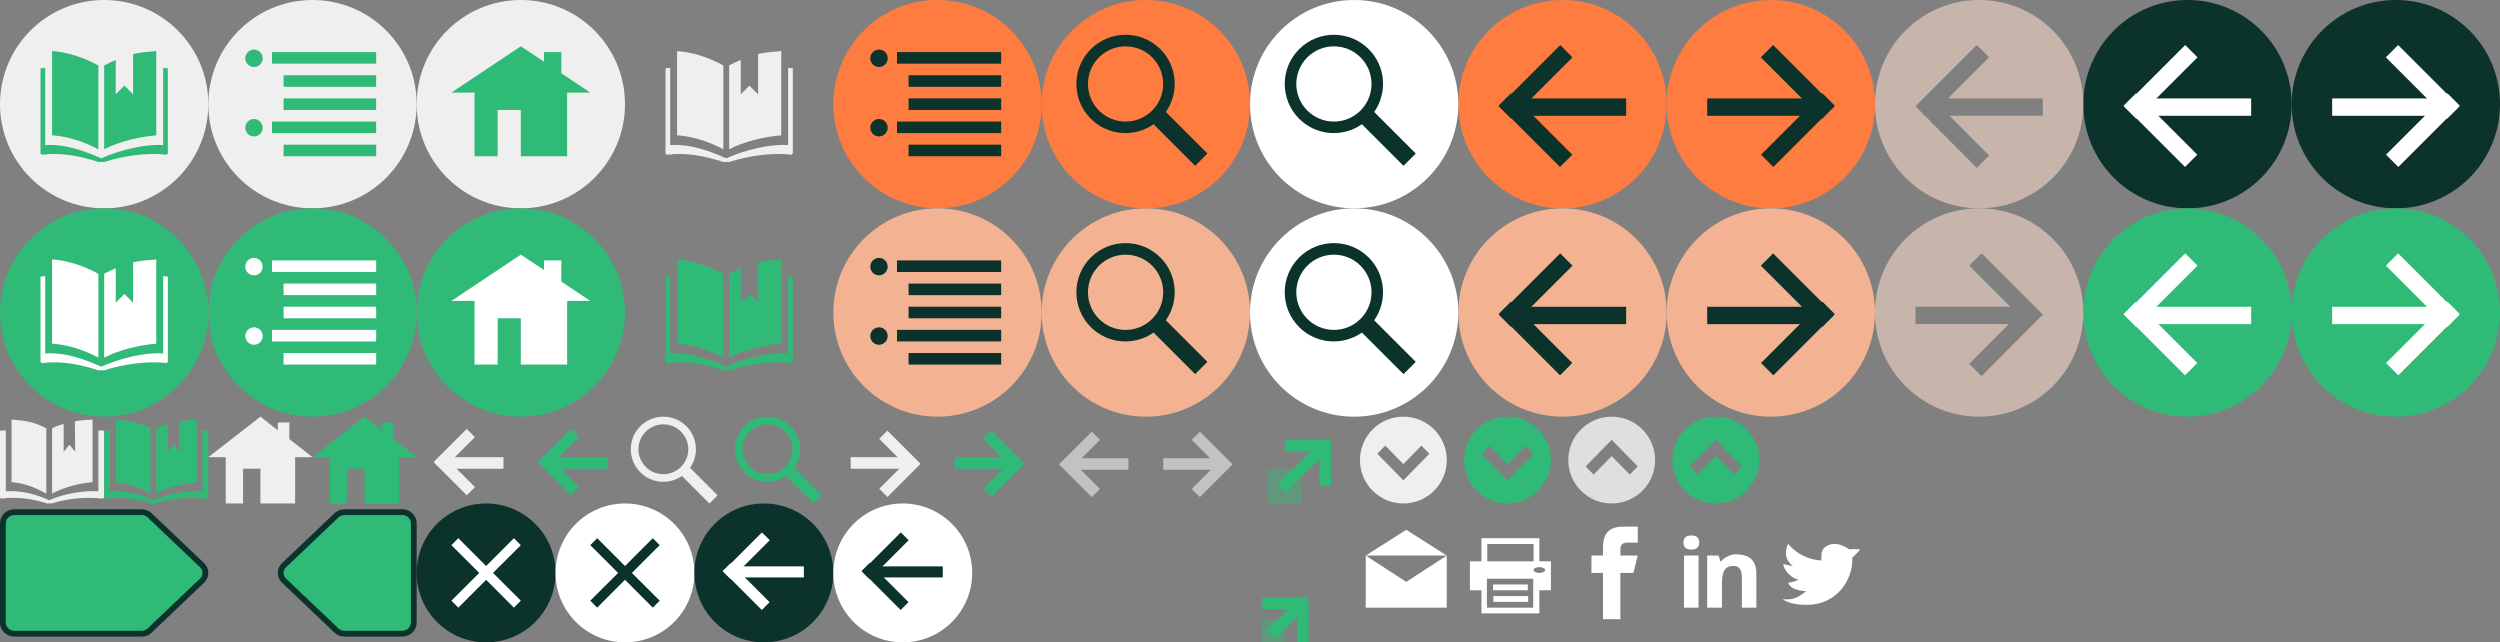 <?xml version="1.0" encoding="UTF-8" standalone="no"?>
<svg
   xmlns:dc="http://purl.org/dc/elements/1.1/"
   xmlns:cc="http://creativecommons.org/ns#"
   xmlns:rdf="http://www.w3.org/1999/02/22-rdf-syntax-ns#"
   xmlns:svg="http://www.w3.org/2000/svg"
   xmlns="http://www.w3.org/2000/svg"
   width="432"
   height="111"
   id="svg4220"
   version="1.1">
  <rect width="100%" height="100%" fill="#808080" stroke="none"/>
  <defs
     id="defs4222">
    <clipPath
       clipPathUnits="userSpaceOnUse"
       id="clipPath4528">
      <rect
         style="fill:#5c3566;fill-opacity:0.624"
         id="rect4530"
         width="36"
         height="16.044"
         x="289"
         y="1036.318" />
    </clipPath>
    <style
       id="style4515"
       type="text/css">

    .fil0 {fill:#41ABE1}

  </style>
  </defs>
  <g
     id="layer2"
     style="display:none">
    <g
       transform="translate(-1.0458e-6,-941.362)"
       style="font-size:15.594px;font-style:normal;font-variant:normal;font-weight:normal;font-stretch:normal;line-height:125%;letter-spacing:0px;word-spacing:0px;fill:#ad7fa8;fill-opacity:1;stroke:none;font-family:FreeSerif;-inkscape-font-specification:FreeSerif"
       id="text3139">
      <path
         d="m -40.987,1028.21 -1.234,0 0,-7.934 c -4e-6,-0.66 0.02,-1.284 0.061,-1.873 -0.107,0.107 -0.226,0.218 -0.358,0.335 -0.132,0.117 -0.736,0.612 -1.812,1.485 l -0.67,-0.868 2.947,-2.277 1.066,0 0,11.132"
         style="fill:#ad7fa8;font-family:Open Sans;-inkscape-font-specification:Open Sans"
         id="path3393" />
      <path
         d="m -33.069,1016.918 c 1.015,0 1.82,0.236 2.414,0.708 0.594,0.472 0.891,1.124 0.891,1.957 -8e-6,0.548 -0.17,1.048 -0.51,1.5 -0.34,0.452 -0.883,0.863 -1.629,1.234 0.904,0.431 1.546,0.886 1.926,1.363 0.381,0.472 0.571,1.02 0.571,1.645 -8e-6,0.924 -0.322,1.662 -0.967,2.216 -0.645,0.548 -1.528,0.822 -2.65,0.822 -1.188,0 -2.102,-0.259 -2.741,-0.777 -0.64,-0.523 -0.959,-1.261 -0.959,-2.216 -10e-7,-1.274 0.777,-2.267 2.33,-2.977 -0.701,-0.396 -1.203,-0.822 -1.508,-1.279 -0.305,-0.462 -0.457,-0.977 -0.457,-1.546 -10e-7,-0.807 0.297,-1.449 0.891,-1.926 0.599,-0.482 1.398,-0.723 2.398,-0.723 m -2.406,8.482 c -2e-6,0.609 0.211,1.084 0.632,1.424 0.426,0.34 1.023,0.51 1.789,0.51 0.756,0 1.345,-0.178 1.766,-0.533 0.421,-0.355 0.632,-0.843 0.632,-1.462 -7e-6,-0.492 -0.198,-0.929 -0.594,-1.31 -0.396,-0.386 -1.086,-0.759 -2.071,-1.119 -0.756,0.325 -1.305,0.685 -1.645,1.081 -0.34,0.391 -0.51,0.86 -0.51,1.409 m 2.391,-7.454 c -0.635,0 -1.132,0.152 -1.492,0.457 -0.36,0.304 -0.541,0.711 -0.541,1.218 -3e-6,0.467 0.15,0.868 0.449,1.203 0.299,0.335 0.853,0.67 1.66,1.005 0.726,-0.305 1.239,-0.632 1.538,-0.982 0.305,-0.35 0.457,-0.759 0.457,-1.226 -7e-6,-0.513 -0.185,-0.919 -0.556,-1.218 -0.365,-0.305 -0.871,-0.457 -1.515,-0.457"
         style="fill:#ad7fa8;font-family:Open Sans;-inkscape-font-specification:Open Sans"
         id="path3395" />
      <path
         d="m -23.596,1016.362 -0.327,3.008 3.03,-0.845 0.198,1.386 -2.901,0.236 1.888,2.482 -1.31,0.716 -1.34,-2.756 -1.218,2.756 -1.34,-0.716 1.843,-2.482 -2.871,-0.236 0.221,-1.386 2.977,0.845 -0.327,-3.008 1.477,0"
         style="fill:#ad7fa8;font-family:Open Sans;-inkscape-font-specification:Open Sans"
         id="path3397" />
      <path
         d="m -14.551,1028.21 -1.234,0 0,-7.934 c -4e-6,-0.66 0.02,-1.284 0.061,-1.873 -0.107,0.107 -0.226,0.218 -0.358,0.335 -0.132,0.117 -0.736,0.612 -1.812,1.485 l -0.67,-0.868 2.947,-2.277 1.066,0 0,11.132"
         style="fill:#ad7fa8;font-family:Open Sans;-inkscape-font-specification:Open Sans"
         id="path3399" />
      <path
         d="m -6.838,1021.41 c 1.173,0 2.094,0.292 2.764,0.876 0.675,0.579 1.013,1.373 1.013,2.383 -8e-6,1.152 -0.368,2.056 -1.104,2.711 -0.731,0.655 -1.741,0.982 -3.03,0.982 -1.254,0 -2.211,-0.201 -2.871,-0.602 l 0,-1.218 c 0.355,0.229 0.797,0.409 1.325,0.541 0.528,0.127 1.048,0.19 1.561,0.19 0.893,0 1.586,-0.211 2.079,-0.632 0.497,-0.421 0.746,-1.03 0.746,-1.827 -6.8e-6,-1.553 -0.952,-2.33 -2.855,-2.33 -0.482,0 -1.127,0.074 -1.934,0.221 l -0.655,-0.419 0.419,-5.208 5.536,0 0,1.165 -4.454,0 -0.282,3.343 c 0.584,-0.117 1.165,-0.175 1.744,-0.175"
         style="fill:#ad7fa8;font-family:Open Sans;-inkscape-font-specification:Open Sans"
         id="path3401" />
    </g>
    <g
       transform="translate(-1.0458e-6,-941.362)"
       style="font-size:15.594px;font-style:normal;font-variant:normal;font-weight:normal;font-stretch:normal;line-height:125%;letter-spacing:0px;word-spacing:0px;fill:#5c3566;fill-opacity:1;stroke:none;font-family:FreeSerif;-inkscape-font-specification:FreeSerif"
       id="text3139-0">
      <path
         d="m -38.056,1004.697 c -8e-6,0.711 -0.201,1.292 -0.602,1.744 -0.396,0.452 -0.959,0.754 -1.69,0.906 l 0,0.061 c 0.893,0.112 1.556,0.396 1.987,0.853 0.431,0.457 0.647,1.056 0.647,1.797 -8e-6,1.061 -0.368,1.878 -1.104,2.452 -0.736,0.569 -1.782,0.853 -3.137,0.853 -0.589,0 -1.129,-0.046 -1.622,-0.137 -0.487,-0.086 -0.962,-0.241 -1.424,-0.464 l 0,-1.203 c 0.482,0.239 0.995,0.421 1.538,0.548 0.548,0.122 1.066,0.183 1.553,0.183 1.924,0 2.886,-0.754 2.886,-2.261 -7e-6,-1.35 -1.061,-2.025 -3.183,-2.025 l -1.096,0 0,-1.089 1.112,0 c 0.868,10e-5 1.556,-0.19 2.063,-0.571 0.508,-0.386 0.761,-0.919 0.761,-1.599 -6e-6,-0.543 -0.188,-0.97 -0.563,-1.279 -0.371,-0.31 -0.876,-0.464 -1.515,-0.465 -0.487,1e-4 -0.947,0.066 -1.378,0.198 -0.431,0.132 -0.924,0.376 -1.477,0.731 l -0.64,-0.853 c 0.457,-0.36 0.982,-0.642 1.576,-0.845 0.599,-0.208 1.228,-0.312 1.888,-0.312 1.081,0 1.921,0.249 2.52,0.746 0.599,0.492 0.898,1.17 0.898,2.033"
         style="fill:#5c3566;font-family:Open Sans;-inkscape-font-specification:Open Sans"
         id="path3382" />
      <path
         d="m -35.909,1008.451 c -10e-7,-2.188 0.424,-3.822 1.272,-4.904 0.853,-1.086 2.112,-1.629 3.777,-1.629 0.574,0 1.025,0.048 1.355,0.145 l 0,1.089 c -0.391,-0.127 -0.838,-0.19 -1.34,-0.19 -1.193,0 -2.104,0.373 -2.734,1.119 -0.629,0.741 -0.975,1.909 -1.036,3.502 l 0.091,0 c 0.558,-0.873 1.442,-1.31 2.65,-1.31 1,0 1.787,0.302 2.36,0.906 0.579,0.604 0.868,1.424 0.868,2.459 -8e-6,1.157 -0.317,2.069 -0.952,2.733 -0.629,0.66 -1.482,0.99 -2.558,0.99 -1.152,0 -2.066,-0.431 -2.741,-1.294 -0.675,-0.868 -1.013,-2.074 -1.013,-3.617 m 3.739,3.838 c 0.721,0 1.279,-0.226 1.675,-0.678 0.401,-0.457 0.602,-1.114 0.602,-1.972 -7e-6,-0.736 -0.185,-1.315 -0.556,-1.736 -0.371,-0.421 -0.924,-0.632 -1.66,-0.632 -0.457,0 -0.876,0.094 -1.256,0.282 -0.381,0.188 -0.685,0.447 -0.914,0.777 -0.223,0.33 -0.335,0.673 -0.335,1.028 -2e-6,0.523 0.102,1.01 0.305,1.462 0.203,0.452 0.49,0.81 0.86,1.074 0.376,0.264 0.802,0.396 1.279,0.396"
         style="fill:#5c3566;font-family:Open Sans;-inkscape-font-specification:Open Sans"
         id="path3384" />
      <path
         d="m -22.881,1001.362 -0.327,3.008 3.03,-0.845 0.198,1.386 -2.901,0.236 1.888,2.482 -1.31,0.716 -1.34,-2.756 -1.218,2.756 -1.34,-0.716 1.843,-2.482 -2.871,-0.236 0.221,-1.386 2.977,0.845 -0.327,-3.008 1.477,0"
         style="fill:#5c3566;font-family:Open Sans;-inkscape-font-specification:Open Sans"
         id="path3386" />
      <path
         d="m -11.619,1004.697 c -7e-6,0.711 -0.201,1.292 -0.602,1.744 -0.396,0.452 -0.959,0.754 -1.69,0.906 l 0,0.061 c 0.893,0.112 1.556,0.396 1.987,0.853 0.431,0.457 0.647,1.056 0.647,1.797 -8e-6,1.061 -0.368,1.878 -1.104,2.452 -0.736,0.569 -1.782,0.853 -3.137,0.853 -0.589,0 -1.129,-0.046 -1.622,-0.137 -0.487,-0.086 -0.962,-0.241 -1.424,-0.464 l 0,-1.203 c 0.482,0.239 0.995,0.421 1.538,0.548 0.548,0.122 1.066,0.183 1.553,0.183 1.924,0 2.886,-0.754 2.886,-2.261 -7e-6,-1.35 -1.061,-2.025 -3.183,-2.025 l -1.096,0 0,-1.089 1.112,0 c 0.868,10e-5 1.556,-0.19 2.063,-0.571 0.508,-0.386 0.761,-0.919 0.761,-1.599 -7e-6,-0.543 -0.188,-0.97 -0.563,-1.279 -0.371,-0.31 -0.876,-0.464 -1.515,-0.465 -0.487,1e-4 -0.947,0.066 -1.378,0.198 -0.431,0.132 -0.924,0.376 -1.477,0.731 l -0.64,-0.853 c 0.457,-0.36 0.982,-0.642 1.576,-0.845 0.599,-0.208 1.228,-0.312 1.888,-0.312 1.081,0 1.921,0.249 2.52,0.746 0.599,0.492 0.898,1.17 0.898,2.033"
         style="fill:#5c3566;font-family:Open Sans;-inkscape-font-specification:Open Sans"
         id="path3388" />
      <path
         d="m -9.472,1008.451 c -9e-7,-2.188 0.424,-3.822 1.272,-4.904 0.853,-1.086 2.112,-1.629 3.777,-1.629 0.574,0 1.025,0.048 1.355,0.145 l 0,1.089 c -0.391,-0.127 -0.838,-0.19 -1.34,-0.19 -1.193,0 -2.104,0.373 -2.734,1.119 -0.629,0.741 -0.975,1.909 -1.036,3.502 l 0.091,0 c 0.558,-0.873 1.442,-1.31 2.65,-1.31 1,0 1.787,0.302 2.36,0.906 0.579,0.604 0.868,1.424 0.868,2.459 -8.1e-6,1.157 -0.317,2.069 -0.952,2.733 -0.629,0.66 -1.482,0.99 -2.558,0.99 -1.152,0 -2.066,-0.431 -2.741,-1.294 -0.675,-0.868 -1.013,-2.074 -1.013,-3.617 m 3.739,3.838 c 0.721,0 1.279,-0.226 1.675,-0.678 0.401,-0.457 0.602,-1.114 0.602,-1.972 -6.9e-6,-0.736 -0.185,-1.315 -0.556,-1.736 -0.371,-0.421 -0.924,-0.632 -1.66,-0.632 -0.457,0 -0.876,0.094 -1.256,0.282 -0.381,0.188 -0.685,0.447 -0.914,0.777 -0.223,0.33 -0.335,0.673 -0.335,1.028 -2.2e-6,0.523 0.102,1.01 0.305,1.462 0.203,0.452 0.49,0.81 0.86,1.074 0.376,0.264 0.802,0.396 1.279,0.396"
         style="fill:#5c3566;font-family:Open Sans;-inkscape-font-specification:Open Sans"
         id="path3390" />
    </g>
    <g
       transform="translate(-1.0458e-6,-941.362)"
       style="font-size:15.594px;font-style:normal;font-variant:normal;font-weight:normal;font-stretch:normal;line-height:125%;letter-spacing:0px;word-spacing:0px;fill:#ad7fa8;fill-opacity:1;stroke:none;font-family:FreeSerif;-inkscape-font-specification:FreeSerif"
       id="text3139-0-1">
      <path
         d="m -38.056,968.697 c -8e-6,0.711 -0.201,1.292 -0.602,1.744 -0.396,0.452 -0.959,0.754 -1.69,0.906 l 0,0.061 c 0.893,0.112 1.556,0.396 1.987,0.853 0.431,0.457 0.647,1.056 0.647,1.797 -8e-6,1.061 -0.368,1.878 -1.104,2.452 -0.736,0.569 -1.782,0.853 -3.137,0.853 -0.589,0 -1.129,-0.046 -1.622,-0.137 -0.487,-0.086 -0.962,-0.241 -1.424,-0.464 l 0,-1.203 c 0.482,0.239 0.995,0.421 1.538,0.548 0.548,0.122 1.066,0.183 1.553,0.183 1.924,0 2.886,-0.754 2.886,-2.261 -7e-6,-1.35 -1.061,-2.025 -3.183,-2.025 l -1.096,0 0,-1.089 1.112,0 c 0.868,0 1.556,-0.19 2.063,-0.571 0.508,-0.386 0.761,-0.919 0.761,-1.599 -6e-6,-0.543 -0.188,-0.97 -0.563,-1.279 -0.371,-0.31 -0.876,-0.464 -1.515,-0.464 -0.487,10e-6 -0.947,0.066 -1.378,0.198 -0.431,0.132 -0.924,0.376 -1.477,0.731 l -0.64,-0.853 c 0.457,-0.36 0.982,-0.642 1.576,-0.845 0.599,-0.208 1.228,-0.312 1.888,-0.312 1.081,10e-6 1.921,0.249 2.52,0.746 0.599,0.492 0.898,1.17 0.898,2.033"
         style="fill:#ad7fa8;font-family:Open Sans;-inkscape-font-specification:Open Sans"
         id="path3371" />
      <path
         d="m -35.909,972.451 c -10e-7,-2.188 0.424,-3.822 1.272,-4.904 0.853,-1.086 2.112,-1.629 3.777,-1.629 0.574,1e-5 1.025,0.048 1.355,0.145 l 0,1.089 c -0.391,-0.127 -0.838,-0.19 -1.34,-0.19 -1.193,10e-6 -2.104,0.373 -2.734,1.119 -0.629,0.741 -0.975,1.909 -1.036,3.503 l 0.091,0 c 0.558,-0.873 1.442,-1.31 2.65,-1.31 1,10e-6 1.787,0.302 2.36,0.906 0.579,0.604 0.868,1.424 0.868,2.459 -8e-6,1.157 -0.317,2.069 -0.952,2.734 -0.629,0.66 -1.482,0.99 -2.558,0.99 -1.152,0 -2.066,-0.431 -2.741,-1.294 -0.675,-0.868 -1.013,-2.074 -1.013,-3.617 m 3.739,3.838 c 0.721,0 1.279,-0.226 1.675,-0.678 0.401,-0.457 0.602,-1.114 0.602,-1.972 -7e-6,-0.736 -0.185,-1.315 -0.556,-1.736 -0.371,-0.421 -0.924,-0.632 -1.66,-0.632 -0.457,10e-6 -0.876,0.094 -1.256,0.282 -0.381,0.188 -0.685,0.447 -0.914,0.777 -0.223,0.33 -0.335,0.673 -0.335,1.028 -2e-6,0.523 0.102,1.01 0.305,1.462 0.203,0.452 0.49,0.81 0.86,1.074 0.376,0.264 0.802,0.396 1.279,0.396"
         style="fill:#ad7fa8;font-family:Open Sans;-inkscape-font-specification:Open Sans"
         id="path3373" />
      <path
         d="m -22.881,965.362 -0.327,3.008 3.03,-0.845 0.198,1.386 -2.901,0.236 1.888,2.482 -1.31,0.716 -1.34,-2.756 -1.218,2.756 -1.34,-0.716 1.843,-2.482 -2.871,-0.236 0.221,-1.386 2.977,0.845 -0.327,-3.008 1.477,0"
         style="fill:#ad7fa8;font-family:Open Sans;-inkscape-font-specification:Open Sans"
         id="path3375" />
      <path
         d="m -11.619,968.697 c -7e-6,0.711 -0.201,1.292 -0.602,1.744 -0.396,0.452 -0.959,0.754 -1.69,0.906 l 0,0.061 c 0.893,0.112 1.556,0.396 1.987,0.853 0.431,0.457 0.647,1.056 0.647,1.797 -8e-6,1.061 -0.368,1.878 -1.104,2.452 -0.736,0.569 -1.782,0.853 -3.137,0.853 -0.589,0 -1.129,-0.046 -1.622,-0.137 -0.487,-0.086 -0.962,-0.241 -1.424,-0.464 l 0,-1.203 c 0.482,0.239 0.995,0.421 1.538,0.548 0.548,0.122 1.066,0.183 1.553,0.183 1.924,0 2.886,-0.754 2.886,-2.261 -7e-6,-1.35 -1.061,-2.025 -3.183,-2.025 l -1.096,0 0,-1.089 1.112,0 c 0.868,0 1.556,-0.19 2.063,-0.571 0.508,-0.386 0.761,-0.919 0.761,-1.599 -7e-6,-0.543 -0.188,-0.97 -0.563,-1.279 -0.371,-0.31 -0.876,-0.464 -1.515,-0.464 -0.487,10e-6 -0.947,0.066 -1.378,0.198 -0.431,0.132 -0.924,0.376 -1.477,0.731 l -0.64,-0.853 c 0.457,-0.36 0.982,-0.642 1.576,-0.845 0.599,-0.208 1.228,-0.312 1.888,-0.312 1.081,10e-6 1.921,0.249 2.52,0.746 0.599,0.492 0.898,1.17 0.898,2.033"
         style="fill:#ad7fa8;font-family:Open Sans;-inkscape-font-specification:Open Sans"
         id="path3377" />
      <path
         d="m -9.472,972.451 c -9e-7,-2.188 0.424,-3.822 1.272,-4.904 0.853,-1.086 2.112,-1.629 3.777,-1.629 0.574,1e-5 1.025,0.048 1.355,0.145 l 0,1.089 c -0.391,-0.127 -0.838,-0.19 -1.34,-0.19 -1.193,10e-6 -2.104,0.373 -2.734,1.119 -0.629,0.741 -0.975,1.909 -1.036,3.503 l 0.091,0 c 0.558,-0.873 1.442,-1.31 2.65,-1.31 1,10e-6 1.787,0.302 2.36,0.906 0.579,0.604 0.868,1.424 0.868,2.459 -8.1e-6,1.157 -0.317,2.069 -0.952,2.734 -0.629,0.66 -1.482,0.99 -2.558,0.99 -1.152,0 -2.066,-0.431 -2.741,-1.294 -0.675,-0.868 -1.013,-2.074 -1.013,-3.617 m 3.739,3.838 c 0.721,0 1.279,-0.226 1.675,-0.678 0.401,-0.457 0.602,-1.114 0.602,-1.972 -6.9e-6,-0.736 -0.185,-1.315 -0.556,-1.736 -0.371,-0.421 -0.924,-0.632 -1.66,-0.632 -0.457,10e-6 -0.876,0.094 -1.256,0.282 -0.381,0.188 -0.685,0.447 -0.914,0.777 -0.223,0.33 -0.335,0.673 -0.335,1.028 -2.2e-6,0.523 0.102,1.01 0.305,1.462 0.203,0.452 0.49,0.81 0.86,1.074 0.376,0.264 0.802,0.396 1.279,0.396"
         style="fill:#ad7fa8;font-family:Open Sans;-inkscape-font-specification:Open Sans"
         id="path3379" />
    </g>
    <rect
       style="fill:#ad7fa8;fill-opacity:1;stroke:none"
       id="rect3428"
       width="18"
       height="24"
       x="306"
       y="87" />
    <rect
       style="fill:#75507b;fill-opacity:1;stroke:none;display:inline"
       id="rect3428-4"
       width="18"
       height="24"
       x="288"
       y="87" />
    <rect
       style="fill:#ad7fa8;fill-opacity:1;stroke:none;display:inline"
       id="rect3428-40"
       width="18"
       height="24"
       x="270"
       y="87" />
    <rect
       style="fill:#75507b;fill-opacity:1;stroke:none;display:inline"
       id="rect3428-4-3"
       width="18"
       height="24"
       x="252"
       y="87" />
    <rect
       style="fill:#ad7fa8;fill-opacity:1;stroke:none"
       id="rect3499"
       width="18"
       height="15"
       x="0"
       y="72" />
    <rect
       style="fill:#75507b;fill-opacity:1;stroke:none;display:inline"
       id="rect3499-5"
       width="18"
       height="15"
       x="18"
       y="72" />
    <rect
       style="fill:#ad7fa8;fill-opacity:1;stroke:none;display:inline"
       id="rect3499-9"
       width="18"
       height="15"
       x="72"
       y="72" />
    <rect
       style="fill:#75507b;fill-opacity:1;stroke:none;display:inline"
       id="rect3499-5-2"
       width="18"
       height="15"
       x="90"
       y="72" />
    <rect
       style="fill:#ad7fa8;fill-opacity:1;stroke:none;display:inline"
       id="rect3499-93"
       width="18"
       height="15"
       x="108"
       y="72" />
    <rect
       style="fill:#75507b;fill-opacity:1;stroke:none;display:inline"
       id="rect3499-5-6"
       width="18"
       height="15"
       x="126"
       y="72" />
    <rect
       style="fill:#ad7fa8;fill-opacity:1;stroke:none;display:inline"
       id="rect3499-9-6"
       width="18"
       height="15"
       x="144"
       y="72" />
    <rect
       style="fill:#75507b;fill-opacity:1;stroke:none;display:inline"
       id="rect3499-5-2-4"
       width="18"
       height="15"
       x="162"
       y="72" />
    <rect
       style="fill:#ad7fa8;fill-opacity:1;stroke:none;display:inline"
       id="rect3499-4"
       width="18"
       height="15"
       x="180"
       y="72" />
    <rect
       style="fill:#75507b;fill-opacity:1;stroke:none;display:inline"
       id="rect3499-5-4"
       width="18"
       height="15"
       x="198"
       y="72" />
    <rect
       style="fill:#ad7fa8;fill-opacity:1;stroke:none;display:inline"
       id="rect3499-9-1"
       width="18"
       height="15"
       x="216"
       y="72" />
    <rect
       style="fill:#75507b;fill-opacity:1;stroke:none;display:inline"
       id="rect3499-5-2-2"
       width="18"
       height="15"
       x="234"
       y="72" />
    <rect
       style="fill:#ad7fa8;fill-opacity:1;stroke:none;display:inline"
       id="rect3499-49"
       width="18"
       height="15"
       x="252"
       y="72" />
    <rect
       style="fill:#75507b;fill-opacity:1;stroke:none;display:inline"
       id="rect3499-5-68"
       width="18"
       height="15"
       x="270"
       y="72" />
    <rect
       style="fill:#ad7fa8;fill-opacity:1;stroke:none;display:inline"
       id="rect3499-9-4"
       width="18"
       height="15"
       x="288"
       y="72" />
    <rect
       style="fill:#75507b;fill-opacity:1;stroke:none;display:inline"
       id="rect3499-5-2-0"
       width="18"
       height="15"
       x="306"
       y="72" />
    <rect
       style="fill:#ad7fa8;fill-opacity:1;stroke:none;display:inline"
       id="rect3499-99"
       width="36"
       height="15"
       x="324"
       y="72" />
    <rect
       style="fill:#ad7fa8;fill-opacity:1;stroke:none;display:inline"
       id="rect3499-1"
       width="36"
       height="36"
       x="36"
       y="36" />
    <rect
       style="fill:#75507b;fill-opacity:1;stroke:none;display:inline"
       id="rect3499-5-8"
       width="36"
       height="36"
       x="-5.7512324e-08"
       y="36" />
    <rect
       style="fill:#75507b;fill-opacity:1;stroke:none;display:inline"
       id="rect3499-1-2"
       width="36"
       height="36"
       x="144"
       y="36" />
    <rect
       style="fill:#ad7fa8;fill-opacity:1;stroke:none;display:inline"
       id="rect3499-5-8-5"
       width="36"
       height="36"
       x="108"
       y="36" />
    <rect
       style="fill:#75507b;fill-opacity:1;stroke:none;display:inline"
       id="rect3499-1-28"
       width="36"
       height="36"
       x="216"
       y="36" />
    <rect
       style="fill:#ad7fa8;fill-opacity:1;stroke:none;display:inline"
       id="rect3499-5-8-3"
       width="36"
       height="36"
       x="180"
       y="36" />
    <rect
       style="fill:#75507b;fill-opacity:1;stroke:none;display:inline"
       id="rect3499-1-1"
       width="36"
       height="36"
       x="288"
       y="36" />
    <rect
       style="fill:#ad7fa8;fill-opacity:1;stroke:none;display:inline"
       id="rect3499-5-8-7"
       width="36"
       height="36"
       x="252"
       y="36" />
    <rect
       style="fill:#75507b;fill-opacity:1;stroke:none;display:inline"
       id="rect3499-1-5"
       width="36"
       height="36"
       x="324"
       y="0" />
    <rect
       style="fill:#ad7fa8;fill-opacity:1;stroke:none;display:inline"
       id="rect3499-5-8-6"
       width="36"
       height="36"
       x="288"
       y="0" />
    <rect
       style="fill:#75507b;fill-opacity:1;stroke:none;display:inline"
       id="rect3499-1-4"
       width="36"
       height="36"
       x="252"
       y="0" />
    <rect
       style="fill:#ad7fa8;fill-opacity:1;stroke:none;display:inline"
       id="rect3499-5-8-9"
       width="36"
       height="36"
       x="216"
       y="0" />
    <rect
       style="fill:#75507b;fill-opacity:1;stroke:none;display:inline"
       id="rect3499-1-15"
       width="36"
       height="36"
       x="180"
       y="0" />
    <rect
       style="fill:#ad7fa8;fill-opacity:1;stroke:none;display:inline"
       id="rect3499-5-8-30"
       width="36"
       height="36"
       x="144"
       y="0" />
    <rect
       style="fill:#75507b;fill-opacity:1;stroke:none;display:inline"
       id="rect3499-1-7"
       width="36"
       height="36"
       x="108"
       y="0" />
    <rect
       style="fill:#75507b;fill-opacity:1;stroke:none;display:inline"
       id="rect3499-5-8-73"
       width="36"
       height="36"
       x="36"
       y="0" />
    <rect
       style="fill:#ad7fa8;fill-opacity:1;stroke:none;display:inline"
       id="rect3499-1-3"
       width="36"
       height="36"
       x="0"
       y="0" />
    <rect
       style="fill:#ad7fa8;fill-opacity:1;stroke:none;display:inline"
       id="rect3499-5-8-74"
       width="36"
       height="36"
       x="324"
       y="36" />
    <rect
       style="fill:#ad7fa8;fill-opacity:1;stroke:none;display:inline"
       id="rect3499-9-1-7"
       width="13"
       height="8"
       x="216"
       y="103" />
    <rect
       style="fill:#ad7fa8;fill-opacity:1;stroke:none;display:inline"
       id="rect3428-40-1"
       width="18"
       height="24"
       x="234"
       y="87" />
    <g
       transform="translate(485,0)"
       id="g3720"
       style="fill:#5c3566;display:inline">
      <g
         id="text3139-7"
         style="font-size:15.594px;font-style:normal;font-variant:normal;font-weight:normal;font-stretch:normal;line-height:125%;letter-spacing:0px;word-spacing:0px;fill:#5c3566;fill-opacity:1;stroke:none;font-family:FreeSerif;-inkscape-font-specification:FreeSerif"
         transform="translate(-1.0458e-6,-941.362)">
        <g
           transform="translate(-0.523,0.282)"
           id="text3430"
           style="line-height:125%;fill:#5c3566;font-family:FreeSerif;-inkscape-font-specification:FreeSerif">
          <path
             id="path3435"
             style="fill:#5c3566;font-family:Open Sans;-inkscape-font-specification:Open Sans"
             d="m -40.465,1051.928 -1.234,0 0,-7.934 c -4e-6,-0.66 0.02,-1.284 0.061,-1.873 -0.107,0.107 -0.226,0.218 -0.358,0.335 -0.132,0.117 -0.736,0.612 -1.812,1.485 l -0.67,-0.868 2.947,-2.277 1.066,0 0,11.132" />
          <path
             id="path3437"
             style="fill:#5c3566;font-family:Open Sans;-inkscape-font-specification:Open Sans"
             d="m -32.546,1040.636 c 1.015,0 1.82,0.236 2.414,0.708 0.594,0.472 0.891,1.124 0.891,1.957 -8e-6,0.548 -0.17,1.048 -0.51,1.5 -0.34,0.452 -0.883,0.863 -1.629,1.234 0.904,0.431 1.546,0.886 1.926,1.363 0.381,0.472 0.571,1.02 0.571,1.645 -8e-6,0.924 -0.322,1.662 -0.967,2.216 -0.645,0.548 -1.528,0.822 -2.65,0.822 -1.188,0 -2.102,-0.259 -2.741,-0.777 -0.64,-0.523 -0.959,-1.261 -0.959,-2.216 -1e-6,-1.274 0.777,-2.267 2.33,-2.977 -0.701,-0.396 -1.203,-0.822 -1.508,-1.279 -0.305,-0.462 -0.457,-0.977 -0.457,-1.546 -1e-6,-0.807 0.297,-1.449 0.891,-1.926 0.599,-0.482 1.398,-0.723 2.398,-0.723 m -2.406,8.482 c -2e-6,0.609 0.211,1.084 0.632,1.424 0.426,0.34 1.023,0.51 1.789,0.51 0.756,0 1.345,-0.178 1.766,-0.533 0.421,-0.355 0.632,-0.843 0.632,-1.462 -7e-6,-0.492 -0.198,-0.929 -0.594,-1.31 -0.396,-0.386 -1.086,-0.759 -2.071,-1.119 -0.756,0.325 -1.305,0.685 -1.645,1.081 -0.34,0.391 -0.51,0.86 -0.51,1.409 m 2.391,-7.454 c -0.635,0 -1.132,0.152 -1.492,0.457 -0.36,0.304 -0.541,0.711 -0.541,1.218 -2e-6,0.467 0.15,0.868 0.449,1.203 0.299,0.335 0.853,0.67 1.66,1.005 0.726,-0.304 1.239,-0.632 1.538,-0.982 0.305,-0.35 0.457,-0.759 0.457,-1.226 -7e-6,-0.513 -0.185,-0.919 -0.556,-1.218 -0.365,-0.305 -0.871,-0.457 -1.515,-0.457" />
          <path
             id="path3439"
             style="fill:#5c3566;font-family:Open Sans;-inkscape-font-specification:Open Sans"
             d="m -23.074,1040.08 -0.327,3.008 3.03,-0.845 0.198,1.386 -2.901,0.236 1.888,2.482 -1.31,0.716 -1.34,-2.756 -1.218,2.756 -1.34,-0.716 1.843,-2.482 -2.871,-0.236 0.221,-1.386 2.977,0.845 -0.327,-3.008 1.477,0" />
          <path
             id="path3441"
             style="fill:#5c3566;font-family:Open Sans;-inkscape-font-specification:Open Sans"
             d="m -11.394,1051.928 -7.317,0 0,-1.089 2.931,-2.947 c 0.893,-0.903 1.482,-1.548 1.766,-1.934 0.284,-0.386 0.497,-0.761 0.64,-1.127 0.142,-0.365 0.213,-0.759 0.213,-1.18 -6e-6,-0.594 -0.18,-1.063 -0.541,-1.409 -0.36,-0.35 -0.86,-0.525 -1.5,-0.525 -0.462,0 -0.901,0.076 -1.317,0.228 -0.411,0.152 -0.871,0.429 -1.378,0.83 l -0.67,-0.86 c 1.025,-0.853 2.142,-1.279 3.35,-1.279 1.046,0 1.865,0.269 2.459,0.807 0.594,0.533 0.891,1.251 0.891,2.155 -7e-6,0.706 -0.198,1.404 -0.594,2.094 -0.396,0.69 -1.137,1.563 -2.223,2.619 l -2.437,2.383 0,0.061 5.726,0 0,1.173" />
          <path
             id="path3443"
             style="fill:#5c3566;font-family:Open Sans;-inkscape-font-specification:Open Sans"
             d="m -1.952,1049.37 -1.652,0 0,2.558 -1.211,0 0,-2.558 -5.414,0 0,-1.104 5.284,-7.53 1.34,0 0,7.485 1.652,0 0,1.15 m -2.863,-1.15 0,-3.7 c -5.7e-6,-0.726 0.025,-1.546 0.076,-2.459 l -0.061,0 c -0.244,0.487 -0.472,0.891 -0.685,1.211 l -3.48,4.949 4.15,0" />
        </g>
      </g>
    </g>
    <rect
       style="fill:#ad7fa8;fill-opacity:1;stroke:none"
       id="rect3302"
       width="16"
       height="22"
       x="23"
       y="88" />
    <rect
       style="fill:#75507b;fill-opacity:1;stroke:none;display:inline"
       id="rect3302-4"
       width="28"
       height="22"
       x="44"
       y="88" />
    <rect
       style="fill:#ad7fa8;fill-opacity:1;stroke:none;display:inline"
       id="rect3499-1-2-8"
       width="24"
       height="24"
       x="72"
       y="87" />
    <rect
       style="fill:#75507b;fill-opacity:1;stroke:none;display:inline"
       id="rect3499-5-8-3-5"
       width="24"
       height="24"
       x="96"
       y="87" />
    <rect
       style="fill:#75507b;fill-opacity:1;stroke:none;display:inline"
       id="rect3499-5-8-3-5-4"
       width="24"
       height="24"
       x="144"
       y="87" />
    <rect
       style="fill:#ad7fa8;fill-opacity:1;stroke:none;display:inline"
       id="rect3499-1-2-8-9"
       width="24"
       height="24"
       x="120"
       y="87" />
    <rect
       style="fill:#75507b;fill-opacity:1;stroke:none;display:inline"
       id="rect3499-1-0"
       width="36"
       height="36"
       x="72"
       y="36" />
    <rect
       style="fill:#ad7fa8;fill-opacity:1;stroke:none;display:inline"
       id="rect3499-5-8-73-0"
       width="36"
       height="36"
       x="72"
       y="1.013279e-06" />
    <rect
       style="fill:#75507b;fill-opacity:1;stroke:none;display:inline"
       id="rect3499-5-8-8"
       width="36"
       height="36"
       x="360"
       y="36" />
    <rect
       style="fill:#ad7fa8;fill-opacity:1;stroke:none;display:inline"
       id="rect3499-1-3-1"
       width="36"
       height="36"
       x="360"
       y="6.92904e-07" />
    <rect
       style="fill:#ad7fa8;fill-opacity:1;stroke:none;display:inline"
       id="rect3499-9-2"
       width="18"
       height="15"
       x="36"
       y="72" />
    <rect
       style="fill:#75507b;fill-opacity:1;stroke:none;display:inline"
       id="rect3499-5-2-6"
       width="18"
       height="15"
       x="54"
       y="72" />
    <rect
       style="fill:#75507b;fill-opacity:1;stroke:none;display:inline"
       id="rect3499-1-5-8"
       width="36"
       height="36"
       x="396"
       y="0" />
    <rect
       style="fill:#ad7fa8;fill-opacity:1;stroke:none;display:inline"
       id="rect3499-5-8-74-7"
       width="36"
       height="36"
       x="396"
       y="36" />
  </g>
  <path
     d="m 288,18.001 c 0,9.94 -8.057,17.999 -17.999,17.999 C 260.06,36 252,27.941 252,18.001 252,8.059 260.06,-1e-5 270.001,-1e-5 279.943,-1e-5 288,8.059 288,18.001"
     style="fill:#fe7c3f;fill-opacity:1;fill-rule:nonzero;stroke:none"
     id="path28276-3" />
  <g
     style="fill:#0c322c"
     transform="translate(31,-964.221)"
     id="g3920">
    <rect
       style="fill:#0c322c;fill-opacity:1;stroke:none"
       id="rect2985"
       width="20"
       height="3"
       x="230"
       y="981.231" />
    <rect
       style="fill:#0c322c;fill-opacity:1;stroke:none"
       id="rect2985-0"
       width="15"
       height="3"
       x="-533.59"
       y="856.03"
       transform="rotate(-45)" />
    <rect
       style="fill:#0c322c;fill-opacity:1;stroke:none"
       id="rect2985-0-4"
       width="15"
       height="3"
       x="856.034"
       y="-533.593"
       transform="matrix(0.707,0.707,0.707,-0.707,0,0)" />
  </g>
  <path
     d="m 288,54.001 c 0,9.94 -8.057,17.999 -17.999,17.999 -9.942,0 -18.001,-8.059 -18.001,-17.999 0,-9.941 8.06,-18.001 18.001,-18.001 9.942,0 17.999,8.059 17.999,18.001"
     style="fill:#f3b292;fill-opacity:1;fill-rule:nonzero;stroke:none"
     id="path28276-3-1" />
  <g
     style="fill:#0c322c"
     transform="translate(31,-928.221)"
     id="g3920-7">
    <rect
       style="fill:#0c322c;fill-opacity:1;stroke:none"
       id="rect2985-4"
       width="20"
       height="3"
       x="230"
       y="981.231" />
    <rect
       style="fill:#0c322c;fill-opacity:1;stroke:none"
       id="rect2985-0-3"
       width="15"
       height="3"
       x="-533.59"
       y="856.03"
       transform="rotate(-45)" />
    <rect
       style="fill:#0c322c;fill-opacity:1;stroke:none"
       id="rect2985-0-4-9"
       width="15"
       height="3"
       x="856.034"
       y="-533.593"
       transform="matrix(0.707,0.707,0.707,-0.707,0,0)" />
  </g>
  <path
     d="m 288,18.001 c 0,9.94 8.057,17.999 17.999,17.999 C 315.94,36 324,27.941 324,18.001 324,8.059 315.94,-1e-5 305.999,-1e-5 296.057,-1e-5 288,8.059 288,18.001"
     style="fill:#fe7c3f;fill-opacity:1;fill-rule:nonzero;stroke:none"
     id="path28276-3-8" />
  <g
     style="fill:#0c322c"
     transform="matrix(-1,0,0,1,545,-964.221)"
     id="g3920-8">
    <rect
       style="fill:#0c322c;fill-opacity:1;stroke:none"
       id="rect2985-5"
       width="20"
       height="3"
       x="230"
       y="981.231" />
    <rect
       style="fill:#0c322c;fill-opacity:1;stroke:none"
       id="rect2985-0-8"
       width="15"
       height="3"
       x="-533.59"
       y="856.03"
       transform="rotate(-45)" />
    <rect
       style="fill:#0c322c;fill-opacity:1;stroke:none"
       id="rect2985-0-4-7"
       width="15"
       height="3"
       x="856.034"
       y="-533.593"
       transform="matrix(0.707,0.707,0.707,-0.707,0,0)" />
  </g>
  <path
     d="m 288,54.001 c 0,9.94 8.057,17.999 17.999,17.999 9.942,0 18.001,-8.059 18.001,-17.999 0,-9.941 -8.06,-18.001 -18.001,-18.001 -9.942,0 -17.999,8.059 -17.999,18.001"
     style="fill:#f3b292;fill-opacity:1;fill-rule:nonzero;stroke:none"
     id="path28276-3-1-8" />
  <g
     style="fill:#0c322c"
     transform="matrix(-1,0,0,1,545,-928.221)"
     id="g3920-7-1">
    <rect
       style="fill:#0c322c;fill-opacity:1;stroke:none"
       id="rect2985-4-5"
       width="20"
       height="3"
       x="230"
       y="981.231" />
    <rect
       style="fill:#0c322c;fill-opacity:1;stroke:none"
       id="rect2985-0-3-1"
       width="15"
       height="3"
       x="-533.59"
       y="856.03"
       transform="rotate(-45)" />
    <rect
       style="fill:#0c322c;fill-opacity:1;stroke:none"
       id="rect2985-0-4-9-2"
       width="15"
       height="3"
       x="856.034"
       y="-533.593"
       transform="matrix(0.707,0.707,0.707,-0.707,0,0)" />
  </g>
  <path
     d="m 72,18.004 c 0,9.937 -8.056,17.996 -17.998,17.996 C 44.06,36 36,27.941 36,18.004 36,8.059 44.06,0 54.002,0 63.944,0 72,8.059 72,18.004"
     style="fill:#efefef;fill-opacity:1;fill-rule:nonzero;stroke:none"
     id="path29052-7" />
  <g
     transform="matrix(1.25,0,0,-1.25,27.086,11.273)"
     id="g29054-0">
    <path
       id="path29056-2"
       style="fill:#ffffff;fill-opacity:1;fill-rule:nonzero;stroke:none"
       d="m 0.331,-0.019 -2.209,0.488 c -0.841,0.336 -1.872,0.811 -2.792,0.792 -2.141,-0.043 -1.797,-0.79 -1.797,-0.79 l -0.005,-9.43 c 0,0 0.084,0.537 1.612,0.759 1.342,0.198 4.567,-0.638 5.338,-0.847 0.025,-0.248 0.045,-0.442 0.055,-0.539 -0.844,0.006 -5.477,0.029 -5.477,0.029 -0.59,0 -0.929,-0.409 -1.134,-0.731 -0.319,-0.195 -1.196,-0.222 -1.648,0.02 -0.151,0.269 -0.453,0.68 -1.254,0.68 0,0 -4.473,0.045 -5.295,0.053 0.009,0.091 0.026,0.277 0.049,0.513 0.878,0.24 3.852,1.014 5.118,0.822 1.492,-0.222 1.841,-0.759 1.841,-0.759 l -0.002,9.43 c 0,0 0.066,0.747 -2.022,0.79 -0.773,0.017 -1.622,-0.609 -2.368,-0.887 l -2.408,-0.39 -1.2,-10.403 6.289,-0.064 c 0.503,0 0.557,-0.296 0.6,-0.351 l 0.06,-0.08 0.16,-0.136 c 0.713,-0.385 1.971,-0.377 2.589,0.017 l 0.124,0.08 0.094,0.231 c 0,-0.012 0.409,0.272 0.409,0.272 l 6.475,0.032 z" />
  </g>
  <g
     transform="translate(-1.0458e-6,-965.362)"
     style="fill:#30ba78"
     id="g4906">
    <rect
       style="fill:#30ba78;stroke:none"
       id="rect3802"
       width="18"
       height="2"
       x="47"
       y="974.362" />
    <path
       style="fill:#30ba78;stroke:none"
       id="path4572"
       d="m 252,152 a 3.375,3.25 0 0 1 -3.375,3.25 3.375,3.25 0 0 1 -3.375,-3.25 3.375,3.25 0 0 1 3.375,-3.25 A 3.375,3.25 0 0 1 252,152 Z"
       transform="matrix(0.444,0,0,0.462,-66.5,905.208)" />
    <rect
       style="fill:#30ba78;stroke:none"
       id="rect3802-9"
       width="18"
       height="2"
       x="47"
       y="986.362" />
    <path
       style="fill:#30ba78;stroke:none"
       id="path4572-9"
       d="m 252,152 a 3.375,3.25 0 0 1 -3.375,3.25 3.375,3.25 0 0 1 -3.375,-3.25 3.375,3.25 0 0 1 3.375,-3.25 A 3.375,3.25 0 0 1 252,152 Z"
       transform="matrix(0.444,0,0,0.462,-66.5,917.208)" />
    <rect
       style="fill:#30ba78;stroke:none"
       id="rect3802-9-6"
       width="16"
       height="2"
       x="49"
       y="990.362" />
    <rect
       style="fill:#30ba78;stroke:none"
       id="rect3802-9-5"
       width="16"
       height="2"
       x="49"
       y="978.362" />
    <rect
       style="fill:#30ba78;stroke:none"
       id="rect3802-9-5-5"
       width="16"
       height="2"
       x="49"
       y="982.362" />
  </g>
  <path
     d="m 72,54.004 c 0,9.937 -8.055,17.996 -17.996,17.996 -9.944,0 -18.004,-8.059 -18.004,-17.996 0,-9.947 8.06,-18.004 18.004,-18.004 9.941,0 17.996,8.056 17.996,18.004"
     style="fill:#30ba78;fill-opacity:1;fill-rule:nonzero;stroke:none"
     id="path28238-2-9" />
  <g
     transform="translate(-1.0458e-6,-941.362)"
     style="fill:#ffffff"
     id="g3418">
    <rect
       style="fill:#ffffff;stroke:none"
       id="rect3802-9-3"
       width="18"
       height="2"
       x="47"
       y="998.362" />
    <rect
       style="fill:#ffffff;stroke:none"
       id="rect3802-99"
       width="18"
       height="2"
       x="47"
       y="986.362" />
    <path
       style="fill:#ffffff;stroke:none"
       id="path4572-2"
       d="m 252,152 a 3.375,3.25 0 0 1 -3.375,3.25 3.375,3.25 0 0 1 -3.375,-3.25 3.375,3.25 0 0 1 3.375,-3.25 A 3.375,3.25 0 0 1 252,152 Z"
       transform="matrix(0.444,0,0,0.462,-66.5,917.208)" />
    <path
       style="fill:#ffffff;stroke:none"
       id="path4572-9-4"
       d="m 252,152 a 3.375,3.25 0 0 1 -3.375,3.25 3.375,3.25 0 0 1 -3.375,-3.25 3.375,3.25 0 0 1 3.375,-3.25 A 3.375,3.25 0 0 1 252,152 Z"
       transform="matrix(0.444,0,0,0.462,-66.5,929.208)" />
    <rect
       style="fill:#ffffff;stroke:none"
       id="rect3802-9-6-9"
       width="16"
       height="2"
       x="49"
       y="1002.362" />
    <rect
       style="fill:#ffffff;stroke:none"
       id="rect3802-9-5-2"
       width="16"
       height="2"
       x="49"
       y="990.362" />
    <rect
       style="fill:#ffffff;stroke:none"
       id="rect3802-9-5-5-6"
       width="16"
       height="2"
       x="49"
       y="994.362" />
  </g>
  <path
     d="m 216,54.004 c 0,9.937 -8.055,17.996 -17.996,17.996 -9.944,0 -18.004,-8.059 -18.004,-17.996 0,-9.947 8.06,-18.004 18.004,-18.004 9.941,0 17.996,8.056 17.996,18.004"
     style="fill:#f3b292;fill-opacity:1;fill-rule:nonzero;stroke:none"
     id="path28238" />
  <path
     id="path3398"
     d="m 188.49,44.498 c -3.319,3.32 -3.319,8.701 0,12.021 2.958,2.958 7.535,3.264 10.85,0.95 l 7.181,7.181 2.121,-2.121 -7.181,-7.181 c 2.314,-3.315 2.008,-7.892 -0.95,-10.85 -3.319,-3.319 -8.701,-3.319 -12.021,0 z m 1.414,1.414 c 2.538,-2.538 6.654,-2.538 9.192,0 2.538,2.538 2.538,6.654 0,9.192 -2.538,2.538 -6.654,2.538 -9.192,0 -2.538,-2.538 -2.538,-6.654 0,-9.192 z"
     style="fill:#0c322c;stroke:none" />
  <path
     d="m 36,18.004 c 0,9.937 -8.056,17.996 -17.998,17.996 C 8.06,36 0,27.941 0,18.004 0,8.059 8.06,0 18.002,0 27.944,0 36,8.059 36,18.004"
     style="fill:#efefef;fill-opacity:1;fill-rule:nonzero;stroke:none"
     id="path29052-3" />
  <path
     d="m 36,54.004 c 0,9.937 -8.056,17.996 -17.998,17.996 C 8.06,72 0,63.941 0,54.004 c 0,-9.945 8.06,-18.004 18.002,-18.004 9.942,0 17.998,8.059 17.998,18.004"
     style="fill:#30ba78;fill-opacity:1;fill-rule:nonzero;stroke:none"
     id="path29052-3-9" />
  <path
     d="m 216,18.004 c 0,9.937 -8.055,17.996 -17.996,17.996 C 188.06,36 180,27.941 180,18.004 180,8.057 188.06,0 198.004,0 207.945,0 216,8.057 216,18.004"
     style="fill:#fe7c3f;fill-opacity:1;fill-rule:nonzero;stroke:none"
     id="path28238-0" />
  <path
     id="path3398-6"
     d="m 188.49,8.498 c -3.319,3.32 -3.319,8.701 0,12.021 2.958,2.958 7.535,3.264 10.85,0.95 l 7.181,7.181 2.121,-2.121 -7.181,-7.181 c 2.314,-3.315 2.008,-7.892 -0.95,-10.85 -3.319,-3.319 -8.701,-3.319 -12.021,0 z m 1.414,1.414 c 2.538,-2.538 6.654,-2.538 9.192,0 2.538,2.538 2.538,6.654 0,9.192 -2.538,2.538 -6.654,2.538 -9.192,0 -2.538,-2.538 -2.538,-6.654 0,-9.192 z"
     style="fill:#0c322c;stroke:none" />
  <g
     style="fill:#efefef;fill-opacity:1"
     transform="translate(-1.0458e-6,-980.362)"
     id="g3158">
    <path
       style="fill:#efefef;fill-opacity:1"
       id="path5-48"
       d="m 8,1054.38 c -2.154,-1.153 -3.761,-1.348 -6,-1.518 v 10.818 c 2.239,0.165 3.842,0.841 6,1.964 z" />
    <path
       style="fill:#efefef;fill-opacity:1"
       id="path9-7"
       d="m 18,1054.784 c -0.217,-0.03 -0.781,-0.046 -1,-0.068 v 10.546 l -0.098,-0.011 c -2.47,-0.142 -5.803,0.402 -8.217,1.473 l -0.186,0.077 -0.185,-0.077 c -2.414,-1.071 -4.747,-1.615 -7.217,-1.473 l -0.098,0.011 v -10.546 c -0.219,0.022 -0.783,0.038 -1,0.068 v 11.59 c 0.12,0.062 0.211,0.151 0.211,0.151 2.623,-0.354 5.345,-0.011 7.935,0.837 0.119,-0.012 0.245,-0.019 0.379,-0.019 0.134,0 0.26,0.01 0.379,0.019 2.589,-0.848 6.124,-1.191 8.747,-0.837 0,0 0.232,-0.094 0.348,-0.151 z" />
    <path
       style="fill:#efefef;fill-opacity:1"
       d="m 16,1052.862 c -0.831,0.063 -2.222,0.099 -3.062,0.312 l 0.054,5.256 -0.991,-1.218 -1,1.218 v -4.821 c -0.625,0.168 -1.454,0.469 -2,0.761 v 11.268 c 2.158,-1.123 4.761,-1.789 7,-1.954 z"
       id="path5-1-2" />
  </g>
  <g
     transform="translate(-1.0458e-6,-941.362)"
     style="fill:#30ba78"
     id="g1098">
    <path
       style="fill:#30ba78"
       id="path5-48-6"
       d="m 26,1015.38 c -2.154,-1.153 -3.761,-1.348 -6,-1.518 v 10.818 c 2.239,0.165 3.842,0.841 6,1.964 z" />
    <path
       style="fill:#30ba78"
       id="path9-7-8"
       d="m 36,1015.784 c -0.217,-0.03 -0.781,-0.046 -1,-0.068 v 10.546 l -0.098,-0.011 c -2.47,-0.142 -5.803,0.402 -8.217,1.473 l -0.186,0.077 -0.185,-0.077 c -2.414,-1.071 -4.747,-1.615 -7.217,-1.473 l -0.098,0.011 v -10.546 c -0.219,0.022 -0.783,0.038 -1,0.068 v 11.59 c 0.12,0.062 0.211,0.151 0.211,0.151 2.623,-0.354 5.345,-0.011 7.935,0.837 0.119,-0.012 0.245,-0.019 0.379,-0.019 0.134,0 0.26,0.01 0.379,0.019 2.589,-0.848 6.124,-1.191 8.747,-0.837 0,0 0.232,-0.094 0.348,-0.151 z" />
    <path
       style="fill:#30ba78"
       d="m 34,1013.862 c -0.831,0.063 -2.222,0.099 -3.062,0.312 l 0.054,5.256 -0.991,-1.218 -1,1.218 v -4.821 c -0.625,0.168 -1.454,0.469 -2,0.761 v 11.268 c 2.158,-1.123 4.761,-1.789 7,-1.954 z"
       id="path5-1-2-5" />
  </g>
  <g
     style="display:inline;fill:#439539"
     id="g29054-0-7"
     transform="matrix(1.25,0,0,-1.25,99.086,11.273)">
    <path
       d="m 0.331,-0.019 -2.209,0.488 c -0.841,0.336 -1.872,0.811 -2.792,0.792 -2.141,-0.043 -1.797,-0.79 -1.797,-0.79 l -0.005,-9.43 c 0,0 0.084,0.537 1.612,0.759 1.342,0.198 4.567,-0.638 5.338,-0.847 0.025,-0.248 0.045,-0.442 0.055,-0.539 -0.844,0.006 -5.477,0.029 -5.477,0.029 -0.59,0 -0.929,-0.409 -1.134,-0.731 -0.319,-0.195 -1.196,-0.222 -1.648,0.02 -0.151,0.269 -0.453,0.68 -1.254,0.68 0,0 -4.473,0.045 -5.295,0.053 0.009,0.091 0.026,0.277 0.049,0.513 0.878,0.24 3.852,1.014 5.118,0.822 1.492,-0.222 1.841,-0.759 1.841,-0.759 l -0.002,9.43 c 0,0 0.066,0.747 -2.022,0.79 -0.773,0.017 -1.622,-0.609 -2.368,-0.887 l -2.408,-0.39 -1.2,-10.403 6.289,-0.064 c 0.503,0 0.557,-0.296 0.6,-0.351 l 0.06,-0.08 0.16,-0.136 c 0.713,-0.385 1.971,-0.377 2.589,0.017 l 0.124,0.08 0.094,0.231 c 0,-0.012 0.409,0.272 0.409,0.272 l 6.475,0.032 z"
       style="fill:#ffffff;fill-opacity:1;fill-rule:nonzero;stroke:none"
       id="path29056-2-2" />
  </g>
  <path
     id="path29052-3-7"
     style="display:inline;fill:#efefef;fill-opacity:1;fill-rule:nonzero;stroke:none"
     d="M 108,18.004 C 108,27.941 99.944,36 90.002,36 80.06,36 72,27.941 72,18.004 72,8.059 80.06,2e-5 90.002,2e-5 99.944,2e-5 108,8.059 108,18.004" />
  <path
     id="path29052-3-9-4"
     style="display:inline;fill:#30ba78;fill-opacity:1;fill-rule:nonzero;stroke:none"
     d="M 108,54.004 C 108,63.941 99.944,72 90.002,72 80.06,72 72,63.941 72,54.004 c 0,-9.945 8.06,-18.004 18.002,-18.004 9.942,0 17.998,8.059 17.998,18.004" />
  <path
     style="display:inline;fill:#ffffff;fill-opacity:1;stroke:none"
     d="m 90,44 -12,8 h 4 v 11 h 4 v -8 h 4 v 8 h 8 V 52 H 102 l -5,-3.344 v -3.656 h -3 v 1.656 z"
     id="rect3106" />
  <path
     style="display:inline;fill:#30ba78;fill-opacity:1;stroke:none"
     d="m 90,8 -12,8 h 4 v 11 h 4 v -8 h 4 v 8 h 8 V 16 h 4 L 97,12.656 V 9 h -3 v 1.656 z"
     id="rect3106-3" />
  <g
     style="display:inline;fill:#30ba78"
     id="g4124"
     transform="translate(-247,-153.065)">
    <path
       d="m 372,200.373 c -2.653,-1.42 -5.243,-2.276 -8,-2.485 v 14.554 c 2.757,0.203 5.342,1.036 8,2.419 z"
       id="path5-4-5"
       style="fill:#30ba78" />
    <path
       d="m 384,200.871 c -0.267,-0.037 -0.538,-0.057 -0.807,-0.084 v 13.357 l -0.241,-0.014 c -3.042,-0.174 -7.251,0.88 -10.223,2.199 l -0.228,0.095 -0.228,-0.095 c -2.972,-1.319 -6.181,-2.374 -9.223,-2.199 l -0.241,0.014 v -13.357 c -0.27,0.027 -0.541,0.047 -0.808,0.084 v 14.75 c 0.148,0.077 0.26,0.187 0.26,0.187 3.23,-0.436 6.583,0.212 9.773,1.257 0.147,-0.015 0.302,-0.024 0.467,-0.024 0.165,0 0.321,0.009 0.467,0.024 3.189,-1.045 7.543,-1.693 10.773,-1.257 0,0 0.118,-0.115 0.26,-0.187 z"
       id="path9-4-3"
       style="fill:#30ba78" />
    <path
       id="path5-1-5-5"
       transform="translate(0,152.362)"
       d="m 382,45.531 c -1.024,0.078 -3.011,0.248 -4,0.5 V 53 L 376.5,51.5 375,53 v -5.938 c -0.668,0.286 -1.328,0.578 -2,0.938 v 14.5 c 2.658,-1.383 6.243,-2.203 9,-2.406 z"
       style="fill:#30ba78" />
  </g>
  <g
     style="display:inline;fill:#efefef"
     id="g4119"
     transform="translate(-247,-150.065)">
    <path
       d="m 372,161.373 c -2.653,-1.42 -5.243,-2.276 -8,-2.485 v 14.554 c 2.757,0.203 5.342,1.036 8,2.419 z"
       id="path5-4-5-8"
       style="display:inline;fill:#efefef;fill-opacity:1" />
    <path
       d="m 384,161.871 c -0.267,-0.037 -0.538,-0.057 -0.807,-0.084 v 13.357 l -0.241,-0.014 c -3.042,-0.174 -7.251,0.88 -10.223,2.199 l -0.228,0.095 -0.228,-0.095 c -2.972,-1.319 -6.181,-2.374 -9.223,-2.199 l -0.241,0.014 v -13.357 c -0.27,0.027 -0.541,0.047 -0.808,0.084 v 14.75 c 0.148,0.077 0.26,0.187 0.26,0.187 3.23,-0.436 6.583,0.212 9.773,1.257 0.147,-0.015 0.302,-0.024 0.467,-0.024 0.165,0 0.321,0.009 0.467,0.024 3.189,-1.045 7.543,-1.693 10.773,-1.257 0,0 0.118,-0.115 0.26,-0.187 z"
       id="path9-4-3-1"
       style="display:inline;fill:#efefef;fill-opacity:1" />
    <path
       id="path5-1-5-5-8"
       d="m 382,158.893 c -1.024,0.077 -3.011,0.248 -4,0.5 v 6.969 l -1.5,-1.5 -1.5,1.5 v -5.938 c -0.668,0.286 -1.328,0.578 -2,0.938 v 14.5 c 2.658,-1.383 6.243,-2.203 9,-2.406 z"
       style="display:inline;fill:#efefef;fill-opacity:1" />
  </g>
  <g
     style="fill:#efefef"
     transform="translate(36,-965.362)"
     id="g3151">
    <rect
       style="fill:#efefef;fill-opacity:1;stroke:none"
       id="rect2985-51"
       width="10"
       height="2"
       x="41"
       y="1044.362" />
    <rect
       style="fill:#efefef;fill-opacity:1;stroke:none"
       id="rect2985-51-4"
       width="8"
       height="2"
       x="766.71"
       y="709.555"
       transform="rotate(45)" />
    <rect
       style="fill:#efefef;fill-opacity:1;stroke:none"
       id="rect2985-51-4-3"
       width="8"
       height="2"
       x="-711.56"
       y="-768.714"
       transform="matrix(0.707,-0.707,-0.707,-0.707,0,0)" />
  </g>
  <path
     d="m 252,18.001 c 0,9.94 -8.057,17.999 -17.999,17.999 C 224.06,36 216,27.941 216,18.001 216,8.059 224.06,0 234.001,0 243.943,0 252,8.059 252,18.001"
     style="fill:#ffffff;fill-opacity:1;fill-rule:nonzero;stroke:none"
     id="path28276-6" />
  <path
     id="path3398-6-7"
     d="m 224.49,8.498 c -3.319,3.32 -3.319,8.701 0,12.021 2.958,2.958 7.535,3.264 10.85,0.95 l 7.181,7.181 2.121,-2.121 -7.181,-7.181 c 2.314,-3.315 2.008,-7.892 -0.95,-10.85 -3.319,-3.319 -8.701,-3.319 -12.021,0 z m 1.414,1.414 c 2.538,-2.538 6.654,-2.538 9.192,0 2.538,2.538 2.538,6.654 0,9.192 -2.538,2.538 -6.654,2.538 -9.192,0 -2.538,-2.538 -2.538,-6.654 0,-9.192 z"
     style="fill:#0c322c;stroke:none" />
  <path
     d="m 252,54.001 c 0,9.94 -8.057,18 -17.999,18 -9.942,0 -18.001,-8.059 -18.001,-18 0,-9.941 8.06,-18 18.001,-18 9.942,0 17.999,8.059 17.999,18"
     style="fill:#ffffff;fill-opacity:1;fill-rule:nonzero;stroke:none"
     id="path28276-6-3" />
  <path
     id="path3398-6-7-7"
     d="m 224.49,44.498 c -3.319,3.32 -3.319,8.701 0,12.021 2.958,2.958 7.535,3.264 10.85,0.95 l 7.181,7.181 2.121,-2.121 -7.181,-7.181 c 2.314,-3.315 2.008,-7.892 -0.95,-10.85 -3.319,-3.319 -8.701,-3.319 -12.021,0 z m 1.414,1.414 c 2.538,-2.538 6.654,-2.538 9.192,0 2.538,2.538 2.538,6.654 0,9.192 -2.538,2.538 -6.654,2.538 -9.192,0 -2.538,-2.538 -2.538,-6.654 0,-9.192 z"
     style="fill:#0c322c;stroke:none" />
  <g
     style="fill:#30ba78"
     id="g3151-8"
     transform="translate(54,-965.362)">
    <rect
       style="fill:#30ba78;fill-opacity:1;stroke:none"
       id="rect2985-51-6"
       width="10"
       height="2"
       x="41"
       y="1044.362" />
    <rect
       style="fill:#30ba78;fill-opacity:1;stroke:none"
       id="rect2985-51-4-0"
       width="8"
       height="2"
       x="766.71"
       y="709.555"
       transform="rotate(45)" />
    <rect
       style="fill:#30ba78;fill-opacity:1;stroke:none"
       id="rect2985-51-4-3-80"
       width="8"
       height="2"
       x="-711.56"
       y="-768.714"
       transform="matrix(0.707,-0.707,-0.707,-0.707,0,0)" />
  </g>
  <g
     style="fill:#efefef"
     id="g3151-0"
     transform="rotate(180,99,562.681)">
    <rect
       style="fill:#efefef;fill-opacity:1;stroke:none"
       id="rect2985-51-0"
       width="10"
       height="2"
       x="41"
       y="1044.362" />
    <rect
       style="fill:#efefef;fill-opacity:1;stroke:none"
       id="rect2985-51-4-6"
       width="8"
       height="2"
       x="766.71"
       y="709.555"
       transform="rotate(45)" />
    <rect
       style="fill:#efefef;fill-opacity:1;stroke:none"
       id="rect2985-51-4-3-7"
       width="8"
       height="2"
       x="-711.56"
       y="-768.714"
       transform="matrix(0.707,-0.707,-0.707,-0.707,0,0)" />
  </g>
  <g
     style="fill:#30ba78"
     id="g3151-8-6"
     transform="rotate(180,108,562.681)">
    <rect
       style="fill:#30ba78;fill-opacity:1;stroke:none"
       id="rect2985-51-6-6"
       width="10"
       height="2"
       x="41"
       y="1044.362" />
    <rect
       style="fill:#30ba78;fill-opacity:1;stroke:none"
       id="rect2985-51-4-0-6"
       width="8"
       height="2"
       x="766.71"
       y="709.555"
       transform="rotate(45)" />
    <rect
       style="fill:#30ba78;fill-opacity:1;stroke:none"
       id="rect2985-51-4-3-80-2"
       width="8"
       height="2"
       x="-711.56"
       y="-768.714"
       transform="matrix(0.707,-0.707,-0.707,-0.707,0,0)" />
  </g>
  <path
     id="path3398-6-7-4"
     d="m 110.649,73.649 c -2.199,2.199 -2.199,5.765 0,7.964 1.96,1.96 4.992,2.162 7.188,0.629 l 4.758,4.758 1.405,-1.405 -4.758,-4.758 c 1.533,-2.196 1.33,-5.228 -0.629,-7.188 -2.199,-2.199 -5.765,-2.199 -7.964,0 z m 0.937,0.937 c 1.682,-1.682 4.408,-1.682 6.09,0 1.682,1.682 1.682,4.408 0,6.09 -1.682,1.682 -4.408,1.682 -6.09,0 -1.682,-1.682 -1.682,-4.408 0,-6.09 z"
     style="fill:#efefef;stroke:none" />
  <path
     id="path3398-6-7-4-1"
     d="m 128.649,73.649 c -2.199,2.199 -2.199,5.765 0,7.964 1.96,1.96 4.992,2.162 7.188,0.629 l 4.758,4.758 1.405,-1.405 -4.758,-4.758 c 1.533,-2.196 1.33,-5.228 -0.629,-7.188 -2.199,-2.199 -5.765,-2.199 -7.964,0 z m 0.937,0.937 c 1.682,-1.682 4.408,-1.682 6.09,0 1.682,1.682 1.682,4.408 0,6.09 -1.682,1.682 -4.408,1.682 -6.09,0 -1.682,-1.682 -1.682,-4.408 0,-6.09 z"
     style="fill:#30ba78;stroke:none" />
  <path
     d="m 396,18.001 c 0,9.94 -8.057,17.999 -17.999,17.999 C 368.06,36 360,27.941 360,18.001 360,8.059 368.06,10e-6 378.001,10e-6 387.943,10e-6 396,8.059 396,18.001"
     style="fill:#0c322c;fill-opacity:1;fill-rule:nonzero;stroke:none"
     id="path28276-3-0" />
  <g
     style="fill:#ffffff"
     transform="translate(139,-964.221)"
     id="g3920-3">
    <rect
       style="fill:#ffffff;fill-opacity:1;stroke:none"
       id="rect2985-59"
       width="20"
       height="3"
       x="230"
       y="981.231" />
    <rect
       style="fill:#ffffff;fill-opacity:1;stroke:none"
       id="rect2985-0-9"
       width="15"
       height="3"
       x="-533.59"
       y="856.03"
       transform="rotate(-45)" />
    <rect
       style="fill:#ffffff;fill-opacity:1;stroke:none"
       id="rect2985-0-4-6"
       width="15"
       height="3"
       x="856.034"
       y="-533.593"
       transform="matrix(0.707,0.707,0.707,-0.707,0,0)" />
  </g>
  <path
     d="m 396,54.001 c 0,9.94 -8.057,17.999 -17.999,17.999 -9.942,0 -18.001,-8.059 -18.001,-17.999 0,-9.941 8.06,-18.001 18.001,-18.001 9.942,0 17.999,8.059 17.999,18.001"
     style="fill:#30ba78;fill-opacity:1;fill-rule:nonzero;stroke:none"
     id="path28276-3-1-6" />
  <g
     style="fill:#ffffff"
     transform="translate(139,-928.221)"
     id="g3920-7-6">
    <rect
       style="fill:#ffffff;fill-opacity:1;stroke:none"
       id="rect2985-4-57"
       width="20"
       height="3"
       x="230"
       y="981.231" />
    <rect
       style="fill:#ffffff;fill-opacity:1;stroke:none"
       id="rect2985-0-3-6"
       width="15"
       height="3"
       x="-533.59"
       y="856.03"
       transform="rotate(-45)" />
    <rect
       style="fill:#ffffff;fill-opacity:1;stroke:none"
       id="rect2985-0-4-9-5"
       width="15"
       height="3"
       x="856.034"
       y="-533.593"
       transform="matrix(0.707,0.707,0.707,-0.707,0,0)" />
  </g>
  <path
     d="m 396,18.001 c 0,9.94 8.057,17.999 17.999,17.999 C 423.94,36 432,27.941 432,18.001 432,8.059 423.94,10e-6 413.999,10e-6 404.057,10e-6 396,8.059 396,18.001"
     style="fill:#0c322c;fill-opacity:1;fill-rule:nonzero;stroke:none"
     id="path28276-3-8-6" />
  <g
     style="fill:#ffffff"
     transform="matrix(-1,0,0,1,653,-964.221)"
     id="g3920-8-4">
    <rect
       style="fill:#ffffff;fill-opacity:1;stroke:none"
       id="rect2985-5-6"
       width="20"
       height="3"
       x="230"
       y="981.231" />
    <rect
       style="fill:#ffffff;fill-opacity:1;stroke:none"
       id="rect2985-0-8-4"
       width="15"
       height="3"
       x="-533.59"
       y="856.03"
       transform="rotate(-45)" />
    <rect
       style="fill:#ffffff;fill-opacity:1;stroke:none"
       id="rect2985-0-4-7-0"
       width="15"
       height="3"
       x="856.034"
       y="-533.593"
       transform="matrix(0.707,0.707,0.707,-0.707,0,0)" />
  </g>
  <path
     d="m 396,54.001 c 0,9.94 8.057,17.999 17.999,17.999 9.942,0 18.001,-8.059 18.001,-17.999 0,-9.941 -8.06,-18.001 -18.001,-18.001 -9.942,0 -17.999,8.059 -17.999,18.001"
     style="fill:#30ba78;fill-opacity:1;fill-rule:nonzero;stroke:none"
     id="path28276-3-1-8-9" />
  <g
     style="fill:#ffffff"
     transform="matrix(-1,0,0,1,653,-928.221)"
     id="g3920-7-1-4">
    <rect
       style="fill:#ffffff;fill-opacity:1;stroke:none"
       id="rect2985-4-5-0"
       width="20"
       height="3"
       x="230"
       y="981.231" />
    <rect
       style="fill:#ffffff;fill-opacity:1;stroke:none"
       id="rect2985-0-3-1-1"
       width="15"
       height="3"
       x="-533.59"
       y="856.03"
       transform="rotate(-45)" />
    <rect
       style="fill:#ffffff;fill-opacity:1;stroke:none"
       id="rect2985-0-4-9-2-8"
       width="15"
       height="3"
       x="856.034"
       y="-533.593"
       transform="matrix(0.707,0.707,0.707,-0.707,0,0)" />
  </g>
  <path
     id="path28276-3-7"
     d="m 342,0 c -9.942,0 -18,8.059 -18,18 0,9.94 8.058,18 18,18 9.942,0 18,-8.06 18,-18 0,-9.941 -8.058,-18 -18,-18 z m -0.406,7.781 2.125,2.125 L 336.625,17 H 353 v 3 h -16.125 l 6.844,6.875 L 341.594,29 331,18.375 Z"
     style="fill:#f9dac8;fill-opacity:0.588;fill-rule:nonzero;stroke:none" />
  <path
     id="path28276-3-8-2"
     d="m 342,36 c -9.942,0 -18,8.059 -18,18 0,9.94 8.058,18 18,18 9.942,0 18,-8.06 18,-18 C 360,44.059 351.942,36 342,36 Z m 0.406,7.781 10.594,10.594 -10.594,10.625 -2.125,-2.125 6.844,-6.875 H 331 v -3 h 16.375 l -7.094,-7.094 z"
     style="fill:#f9dac8;fill-opacity:0.588;fill-rule:nonzero;stroke:none" />
  <rect
     y="81"
     x="219"
     height="6"
     width="6"
     id="rect4276"
     style="fill:#30ba78;fill-opacity:0.392;stroke:none" />
  <g
     style="fill:#30ba78"
     id="g3151-8-6-0"
     transform="rotate(135,335.242,600.205)">
    <path
       id="rect2985-51-6-6-7"
       transform="rotate(-135,301.949,585.829)"
       d="m 155,75 v 2 h 4.469 L 153.75,82.75 155.156,84.156 161,78.344 V 83 h 2 v -8 z"
       style="fill:#30ba78;fill-opacity:1;stroke:none" />
  </g>
  <path
     id="rect2985-51-0-3"
     d="M 188.656 74.596 L 184.418 78.834 L 184.414 78.83 L 183 80.246 L 183.004 80.25 L 183 80.252 L 184.414 81.666 L 184.418 81.664 L 188.656 85.902 L 190.07 84.488 L 186.766 81.182 L 195 81.182 L 195 79.182 L 186.898 79.182 L 190.07 76.01 L 188.656 74.596 z "
     style="fill:#efefef;fill-opacity:0.588;stroke:none" />
  <path
     id="rect2985-51-6-6-5"
     d="M 207.344 74.596 L 205.93 76.01 L 209.102 79.182 L 201 79.182 L 201 81.182 L 209.234 81.182 L 205.93 84.488 L 207.344 85.902 L 211.582 81.664 L 211.586 81.666 L 213 80.252 L 212.996 80.25 L 213 80.246 L 211.586 78.83 L 211.582 78.834 L 207.344 74.596 z "
     style="fill:#efefef;fill-opacity:0.588;stroke:none" />
  <path
     id="rect3155"
     d="m 256,93 v 4 h -2 v 5 h 2 v 4 h 10 v -4 h 2 v -5 h -2 v -4 z m 1,1 h 8 v 3 h -8 z m 9,4 c 0.552,0 1,0.224 1,0.5 0,0.276 -0.448,0.5 -1,0.5 -0.552,0 -1,-0.224 -1,-0.5 0,-0.276 0.448,-0.5 1,-0.5 z m -9.062,2 h 8 v 5 h -8 z m 1.062,1 v 1 h 6 v -1 z m 0.062,2 v 1 h 6 v -1 z"
     style="fill:#ffffff" />
  <path
     style="fill:#ffffff"
     d="M 279.998,107 H 277 v -8 h -2 v -3 h 2 v -1.413 c 0,-2.249 0.884,-3.587 3.534,-3.587 H 283 v 2.757 h -1.639 c -1.032,0 -1.359,0.385 -1.359,1.105 l -0.004,1.138 H 283 l -0.75,3 h -2.252 z"
     id="path3865" />
  <g
     transform="matrix(0.002,0,0,0.002,309.004,93.628)"
     id="g4526"
     style="fill:#202020;fill-rule:evenodd">
    <path
       id="path4519"
       d="M 5264.635,657.128 C 5129.523,513.404 4463.672,178.343 4067.672,178.343 c -759,0 -1196.963,423.001 -1196.963,957.57 0,108 -24,378.785 0,478.785 -1143,-57 -2194.71,-604.355 -2872.71,-1436.355 C -120.001,381.343 -199.785,690 -199.785,942 c 0,477 243,898 612,1144 -225,-7 -833.153,-172.062 -833.153,-172.062 0,478.785 684.153,1239.062 1313.153,1365.062 C 564.436,3468.244 -2.001,3529.838 -2.001,3529.838 172.999,4075.838 954.215,4246 1555.216,4257 c -471,369 -912.216,709.193 -1557.216,709.193 -111,0 -370.784,12 -478.784,0 608,390 1331,478.807 2108,478.807 2529,0 3912,-2095 3912,-3912 0,-60 -1,-119 -4,-178 269,-194 686.989,-697.872 686.989,-697.872 0,0 -644.57,-62 -957.57,0 z"
       class="fil0"
       style="fill:#ffffff" />
  </g>
  <path
     id="path3457"
     d="m 242.5,72 c -4.142,0 -7.5,3.358 -7.5,7.5 0,4.142 3.358,7.5 7.5,7.5 4.142,0 7.5,-3.358 7.5,-7.5 0,-4.142 -3.358,-7.5 -7.5,-7.5 z m -3.125,5 3.125,3.188 3.125,-3.188 1.375,1.406 -4.5,4.594 -4.5,-4.594 z"
     style="fill:#efefef;fill-opacity:1" />
  <path
     id="path3457-9"
     d="m 260.5,72 c -4.142,0 -7.5,3.358 -7.5,7.5 0,4.142 3.358,7.5 7.5,7.5 4.142,0 7.5,-3.358 7.5,-7.5 0,-4.142 -3.358,-7.5 -7.5,-7.5 z m -3.125,5 3.125,3.188 3.125,-3.188 1.375,1.406 -4.5,4.594 -4.5,-4.594 z"
     style="fill:#30ba78;fill-opacity:1" />
  <path
     id="path3457-3"
     d="m 278.5,87 c -4.142,0 -7.5,-3.358 -7.5,-7.5 0,-4.142 3.358,-7.5 7.5,-7.5 4.142,0 7.5,3.358 7.5,7.5 0,4.142 -3.358,7.5 -7.5,7.5 z m -3.125,-5 3.125,-3.188 3.125,3.188 1.375,-1.406 -4.5,-4.594 -4.5,4.594 z"
     style="fill:#dedfe0;fill-opacity:1" />
  <path
     id="path3457-9-5"
     d="m 296.5,87 c -4.142,0 -7.5,-3.358 -7.5,-7.5 0,-4.142 3.358,-7.5 7.5,-7.5 4.142,0 7.5,3.358 7.5,7.5 0,4.142 -3.358,7.5 -7.5,7.5 z m -3.125,-5 3.125,-3.188 3.125,3.188 1.375,-1.406 -4.5,-4.594 -4.5,4.594 z"
     style="fill:#30ba78;fill-opacity:1" />
  <rect
     y="107"
     x="218"
     height="4"
     width="4"
     id="rect4276-9"
     style="display:inline;fill:#30ba78;fill-opacity:0.392;stroke:none" />
  <g
     style="display:inline;fill:#30ba78"
     id="g3151-8-6-0-8"
     transform="matrix(-0.707,0.715,-0.707,-0.715,994.702,820.656)">
    <path
       id="rect2985-51-6-6-7-3"
       d="m 47.524,1050.899 1.398,-1.398 -3.159,-3.159 5.224,0.03 -0.011,-1.977 -5.357,-0.077 3.254,-3.254 -1.414,-1.414 -5.591,5.591 z"
       style="fill:#30ba78;fill-opacity:1;stroke:none" />
  </g>
  <path
     id="rect5681"
     d="M 2.5,88.5 C 1.392,88.5 0.5,89.351 0.5,90.409 v 17.182 c 0,1.058 0.892,1.909 2,1.909 H 24.505 c 0.693,0 1.22,-0.348 1.656,-0.835 l 8.751,-8.322 c 0.784,-0.748 0.784,-1.937 0,-2.685 l -8.751,-8.322 c -0.414,-0.447 -0.964,-0.835 -1.656,-0.835 z"
     style="fill:#30ba78;fill-opacity:1;stroke:#0c322c;stroke-width:1" />
  <path
     id="rect5681-2"
     d="m 69.5,88.5 c 1.108,0 2,0.851 2,1.909 v 17.182 c 0,1.058 -0.892,1.909 -2,1.909 H 59.495 c -0.693,0 -1.22,-0.348 -1.656,-0.835 l -8.751,-8.322 c -0.784,-0.748 -0.784,-1.937 0,-2.685 l 8.751,-8.322 c 0.414,-0.447 0.964,-0.835 1.656,-0.835 z"
     style="display:inline;fill:#30ba78;fill-opacity:1;stroke:#0c322c;stroke-width:1" />
  <g
     id="g3322"
     style="display:inline">
    <path
       style="fill:#ffffff;fill-opacity:1;stroke:none"
       d="m 236,96 7,4.55 7,-4.55 v 9 h -14 z"
       id="rect3223" />
    <path
       style="fill:#ffffff;fill-opacity:1;stroke:none"
       d="M 243,91.55 250,96 H 236 Z"
       id="rect3226" />
  </g>
  <path
     d="m 96,99 c 0,6.627 -5.371,12 -11.999,12 -6.628,0 -12.001,-5.373 -12.001,-12 0,-6.628 5.373,-12 12.001,-12 6.628,0 11.999,5.373 11.999,12"
     style="display:inline;fill:#0c322c;fill-opacity:1;fill-rule:nonzero;stroke:none"
     id="path28276-3-1-6-7" />
  <path
     id="rect2985-0-3-6-6"
     d="M 79.2,93 78,94.202 l 4.8,4.789 v 0.018 L 78,103.798 l 1.2,1.202 4.8,-4.807 4.8,4.807 L 90,103.798 85.2,99.009 v -0.018 L 90,94.202 88.8,93 84,97.807 Z"
     style="fill:#ffffff;fill-opacity:1;stroke:none" />
  <path
     d="m 120,99 c 0,6.627 -5.371,12 -11.999,12 -6.628,0 -12.001,-5.373 -12.001,-12 0,-6.628 5.373,-12 12.001,-12 6.628,0 11.999,5.373 11.999,12"
     style="display:inline;fill:#ffffff;fill-opacity:1;fill-rule:nonzero;stroke:none"
     id="path28276-3-1-6-7-3" />
  <path
     id="rect2985-0-3-6-6-8"
     d="m 103.2,93 -1.2,1.202 4.8,4.789 v 0.018 l -4.8,4.789 1.2,1.202 4.8,-4.807 4.8,4.807 1.2,-1.202 -4.8,-4.789 v -0.018 L 114,94.202 112.8,93 108,97.807 Z"
     style="display:inline;fill:#0c322c;fill-opacity:1;stroke:none" />
  <path
     d="m 144,99 c 0,6.627 -5.371,12 -11.999,12 -6.628,0 -12.001,-5.373 -12.001,-12 0,-6.628 5.373,-12 12.001,-12 6.628,0 11.999,5.373 11.999,12"
     style="display:inline;fill:#0c322c;fill-opacity:1;fill-rule:nonzero;stroke:none"
     id="path28276-3-1-6-7-9" />
  <path
     d="m 168,99 c 0,6.627 -5.371,12 -11.999,12 -6.628,0 -12.001,-5.373 -12.001,-12 0,-6.628 5.373,-12 12.001,-12 6.628,0 11.999,5.373 11.999,12"
     style="display:inline;fill:#ffffff;fill-opacity:1;fill-rule:nonzero;stroke:none"
     id="path28276-3-1-6-7-3-9" />
  <g
     style="display:inline;fill:#ffffff"
     transform="matrix(0.636,0,0,0.636,-20.091,-526.191)"
     id="g3920-3-1">
    <rect
       style="fill:#ffffff;fill-opacity:1;stroke:none"
       id="rect2985-59-3"
       width="20"
       height="3"
       x="230"
       y="981.231" />
    <rect
       style="fill:#ffffff;fill-opacity:1;stroke:none"
       id="rect2985-0-9-2"
       width="15"
       height="3"
       x="-533.59"
       y="856.03"
       transform="rotate(-45)" />
    <rect
       style="fill:#ffffff;fill-opacity:1;stroke:none"
       id="rect2985-0-4-6-4"
       width="15"
       height="3"
       x="856.034"
       y="-533.593"
       transform="matrix(0.707,0.707,0.707,-0.707,0,0)" />
  </g>
  <g
     style="display:inline;fill:#0c322c"
     transform="matrix(0.636,0,0,0.636,3.909,-526.191)"
     id="g3920-3-1-1">
    <rect
       style="fill:#0c322c;fill-opacity:1;stroke:none"
       id="rect2985-59-3-2"
       width="20"
       height="3"
       x="230"
       y="981.231" />
    <rect
       style="fill:#0c322c;fill-opacity:1;stroke:none"
       id="rect2985-0-9-2-5"
       width="15"
       height="3"
       x="-533.59"
       y="856.03"
       transform="rotate(-45)" />
    <rect
       style="fill:#0c322c;fill-opacity:1;stroke:none"
       id="rect2985-0-4-6-4-1"
       width="15"
       height="3"
       x="856.034"
       y="-533.593"
       transform="matrix(0.707,0.707,0.707,-0.707,0,0)" />
  </g>
  <path
     d="m 180,18.004 c 0,9.937 -8.056,17.996 -17.998,17.996 C 152.06,36 144,27.941 144,18.004 144,8.059 152.06,2e-5 162.002,2e-5 171.944,2e-5 180,8.059 180,18.004"
     style="display:inline;fill:#fe7c3f;fill-opacity:1;fill-rule:nonzero;stroke:none"
     id="path29052-7-2" />
  <g
     transform="translate(108,-965.362)"
     style="display:inline;fill:#0c322c"
     id="g4906-3">
    <rect
       style="fill:#0c322c;stroke:none"
       id="rect3802-994"
       width="18"
       height="2"
       x="47"
       y="974.362" />
    <path
       style="fill:#0c322c;stroke:none"
       id="path4572-1"
       d="m 252,152 a 3.375,3.25 0 0 1 -3.375,3.25 3.375,3.25 0 0 1 -3.375,-3.25 3.375,3.25 0 0 1 3.375,-3.25 A 3.375,3.25 0 0 1 252,152 Z"
       transform="matrix(0.444,0,0,0.462,-66.5,905.208)" />
    <rect
       style="fill:#0c322c;stroke:none"
       id="rect3802-9-9"
       width="18"
       height="2"
       x="47"
       y="986.362" />
    <path
       style="fill:#0c322c;stroke:none"
       id="path4572-9-7"
       d="m 252,152 a 3.375,3.25 0 0 1 -3.375,3.25 3.375,3.25 0 0 1 -3.375,-3.25 3.375,3.25 0 0 1 3.375,-3.25 A 3.375,3.25 0 0 1 252,152 Z"
       transform="matrix(0.444,0,0,0.462,-66.5,917.208)" />
    <rect
       style="fill:#0c322c;stroke:none"
       id="rect3802-9-6-0"
       width="16"
       height="2"
       x="49"
       y="990.362" />
    <rect
       style="fill:#0c322c;stroke:none"
       id="rect3802-9-5-0"
       width="16"
       height="2"
       x="49"
       y="978.362" />
    <rect
       style="fill:#0c322c;stroke:none"
       id="rect3802-9-5-5-1"
       width="16"
       height="2"
       x="49"
       y="982.362" />
  </g>
  <path
     d="m 180,54.004 c 0,9.937 -8.055,17.996 -17.996,17.996 -9.944,0 -18.004,-8.059 -18.004,-17.996 0,-9.947 8.06,-18.004 18.004,-18.004 9.941,0 17.996,8.056 17.996,18.004"
     style="display:inline;fill:#f3b292;fill-opacity:1;fill-rule:nonzero;stroke:none"
     id="path28238-2-9-6" />
  <g
     id="g3418-3"
     style="display:inline;fill:#0c322c"
     transform="translate(108,-941.362)">
    <rect
       style="fill:#0c322c;stroke:none"
       id="rect3802-9-3-9"
       width="18"
       height="2"
       x="47"
       y="998.362" />
    <rect
       style="fill:#0c322c;stroke:none"
       id="rect3802-99-4"
       width="18"
       height="2"
       x="47"
       y="986.362" />
    <path
       style="fill:#0c322c;stroke:none"
       id="path4572-2-2"
       d="m 252,152 a 3.375,3.25 0 0 1 -3.375,3.25 3.375,3.25 0 0 1 -3.375,-3.25 3.375,3.25 0 0 1 3.375,-3.25 A 3.375,3.25 0 0 1 252,152 Z"
       transform="matrix(0.444,0,0,0.462,-66.5,917.208)" />
    <path
       style="fill:#0c322c;stroke:none"
       id="path4572-9-4-5"
       d="m 252,152 a 3.375,3.25 0 0 1 -3.375,3.25 3.375,3.25 0 0 1 -3.375,-3.25 3.375,3.25 0 0 1 3.375,-3.25 A 3.375,3.25 0 0 1 252,152 Z"
       transform="matrix(0.444,0,0,0.462,-66.5,929.208)" />
    <rect
       style="fill:#0c322c;stroke:none"
       id="rect3802-9-6-9-3"
       width="16"
       height="2"
       x="49"
       y="1002.362" />
    <rect
       style="fill:#0c322c;stroke:none"
       id="rect3802-9-5-2-8"
       width="16"
       height="2"
       x="49"
       y="990.362" />
    <rect
       style="fill:#0c322c;stroke:none"
       id="rect3802-9-5-5-6-7"
       width="16"
       height="2"
       x="49"
       y="994.362" />
  </g>
  <g
     transform="translate(-355,-153.065)"
     id="g4124-3"
     style="display:inline;fill:#ffffff">
    <path
       style="fill:#ffffff"
       id="path5-4-5-9"
       d="m 372,200.373 c -2.653,-1.42 -5.243,-2.276 -8,-2.485 v 14.554 c 2.757,0.203 5.342,1.036 8,2.419 z" />
    <path
       style="fill:#ffffff"
       id="path9-4-3-9"
       d="m 384,200.871 c -0.267,-0.037 -0.538,-0.057 -0.807,-0.084 v 13.357 l -0.241,-0.014 c -3.042,-0.174 -7.251,0.88 -10.223,2.199 l -0.228,0.095 -0.228,-0.095 c -2.972,-1.319 -6.181,-2.374 -9.223,-2.199 l -0.241,0.014 v -13.357 c -0.27,0.027 -0.541,0.047 -0.808,0.084 v 14.75 c 0.148,0.077 0.26,0.187 0.26,0.187 3.23,-0.436 6.583,0.212 9.773,1.257 0.147,-0.015 0.302,-0.024 0.467,-0.024 0.165,0 0.321,0.009 0.467,0.024 3.189,-1.045 7.543,-1.693 10.773,-1.257 0,0 0.118,-0.115 0.26,-0.187 z" />
    <path
       style="fill:#ffffff"
       d="m 382,45.531 c -1.024,0.078 -3.011,0.248 -4,0.5 V 53 L 376.5,51.5 375,53 v -5.938 c -0.668,0.286 -1.328,0.578 -2,0.938 v 14.5 c 2.658,-1.383 6.243,-2.203 9,-2.406 z"
       transform="translate(0,152.362)"
       id="path5-1-5-5-9" />
  </g>
  <g
     transform="translate(-355,-150.064)"
     id="g4119-1"
     style="display:inline;fill:#30ba78">
    <path
       style="display:inline;fill:#30ba78;fill-opacity:1"
       id="path5-4-5-8-4"
       d="m 372,161.373 c -2.653,-1.42 -5.243,-2.276 -8,-2.485 v 14.554 c 2.757,0.203 5.342,1.036 8,2.419 z" />
    <path
       style="display:inline;fill:#30ba78;fill-opacity:1"
       id="path9-4-3-1-8"
       d="m 384,161.871 c -0.267,-0.037 -0.538,-0.057 -0.807,-0.084 v 13.357 l -0.241,-0.014 c -3.042,-0.174 -7.251,0.88 -10.223,2.199 l -0.228,0.095 -0.228,-0.095 c -2.972,-1.319 -6.181,-2.374 -9.223,-2.199 l -0.241,0.014 v -13.357 c -0.27,0.027 -0.541,0.047 -0.808,0.084 v 14.75 c 0.148,0.077 0.26,0.187 0.26,0.187 3.23,-0.436 6.583,0.212 9.773,1.257 0.147,-0.015 0.302,-0.024 0.467,-0.024 0.165,0 0.321,0.009 0.467,0.024 3.189,-1.045 7.543,-1.693 10.773,-1.257 0,0 0.118,-0.115 0.26,-0.187 z" />
    <path
       style="display:inline;fill:#30ba78;fill-opacity:1"
       d="m 382,158.893 c -1.024,0.077 -3.011,0.248 -4,0.5 v 6.969 l -1.5,-1.5 -1.5,1.5 v -5.938 c -0.668,0.286 -1.328,0.578 -2,0.938 v 14.5 c 2.658,-1.383 6.243,-2.203 9,-2.406 z"
       id="path5-1-5-5-8-4" />
  </g>
  <path
     id="rect3106-8"
     d="m 45,72 -9,7 h 3 v 8 h 3 v -6 h 3 v 6 h 6 v -8 h 3 L 50,75.875 V 73 h -2 v 1.344 z"
     style="display:inline;fill:#efefef;fill-opacity:1;stroke:none" />
  <path
     id="rect3106-8-0"
     d="m 63,72 -9,7 h 3 v 8 h 3 v -6 h 3 v 6 h 6 v -8 h 3 l -4,-3.125 v -2.875 h -2 v 1.344 z"
     style="display:inline;fill:#30ba78;fill-opacity:1;stroke:none" />
  <path
     id="path1165"
     d="m 292.266,92.523 c -0.907,0 -1.361,0.408 -1.361,1.223 0,0.82 0.454,1.23 1.361,1.23 0.454,0 0.792,-0.107 1.016,-0.32 0.23,-0.219 0.344,-0.522 0.344,-0.91 0,-0.814 -0.452,-1.223 -1.359,-1.223 z m 7.736,3.264 c -0.623,0 -0.924,0.114 -1.416,0.344 -0.486,0.224 -0.87,0.428 -1.148,0.871 h -0.139 L 296.963,96 H 295 v 9 h 2.553 v -4.188 c 0,-1.082 0.155,-1.856 0.467,-2.32 0.312,-0.47 0.818,-0.705 1.518,-0.705 0.514,0 0.872,0.167 1.107,0.5 0.235,0.328 0.354,0.823 0.353,1.484 V 105 h 2.5 v -5.852 c 0,-1.088 -0.276,-1.918 -0.828,-2.492 -0.552,-0.579 -1.602,-0.869 -2.668,-0.869 z M 291,96 v 9 h 2.512 v -9 z"
     style="font-style:normal;font-weight:normal;font-size:medium;line-height:1.25;font-family:sans-serif;letter-spacing:-0.839px;word-spacing:0px;fill:#ffffff;fill-opacity:1;stroke:none;stroke-width:1px;stroke-linecap:butt;stroke-linejoin:miter;stroke-opacity:1" />
</svg>

